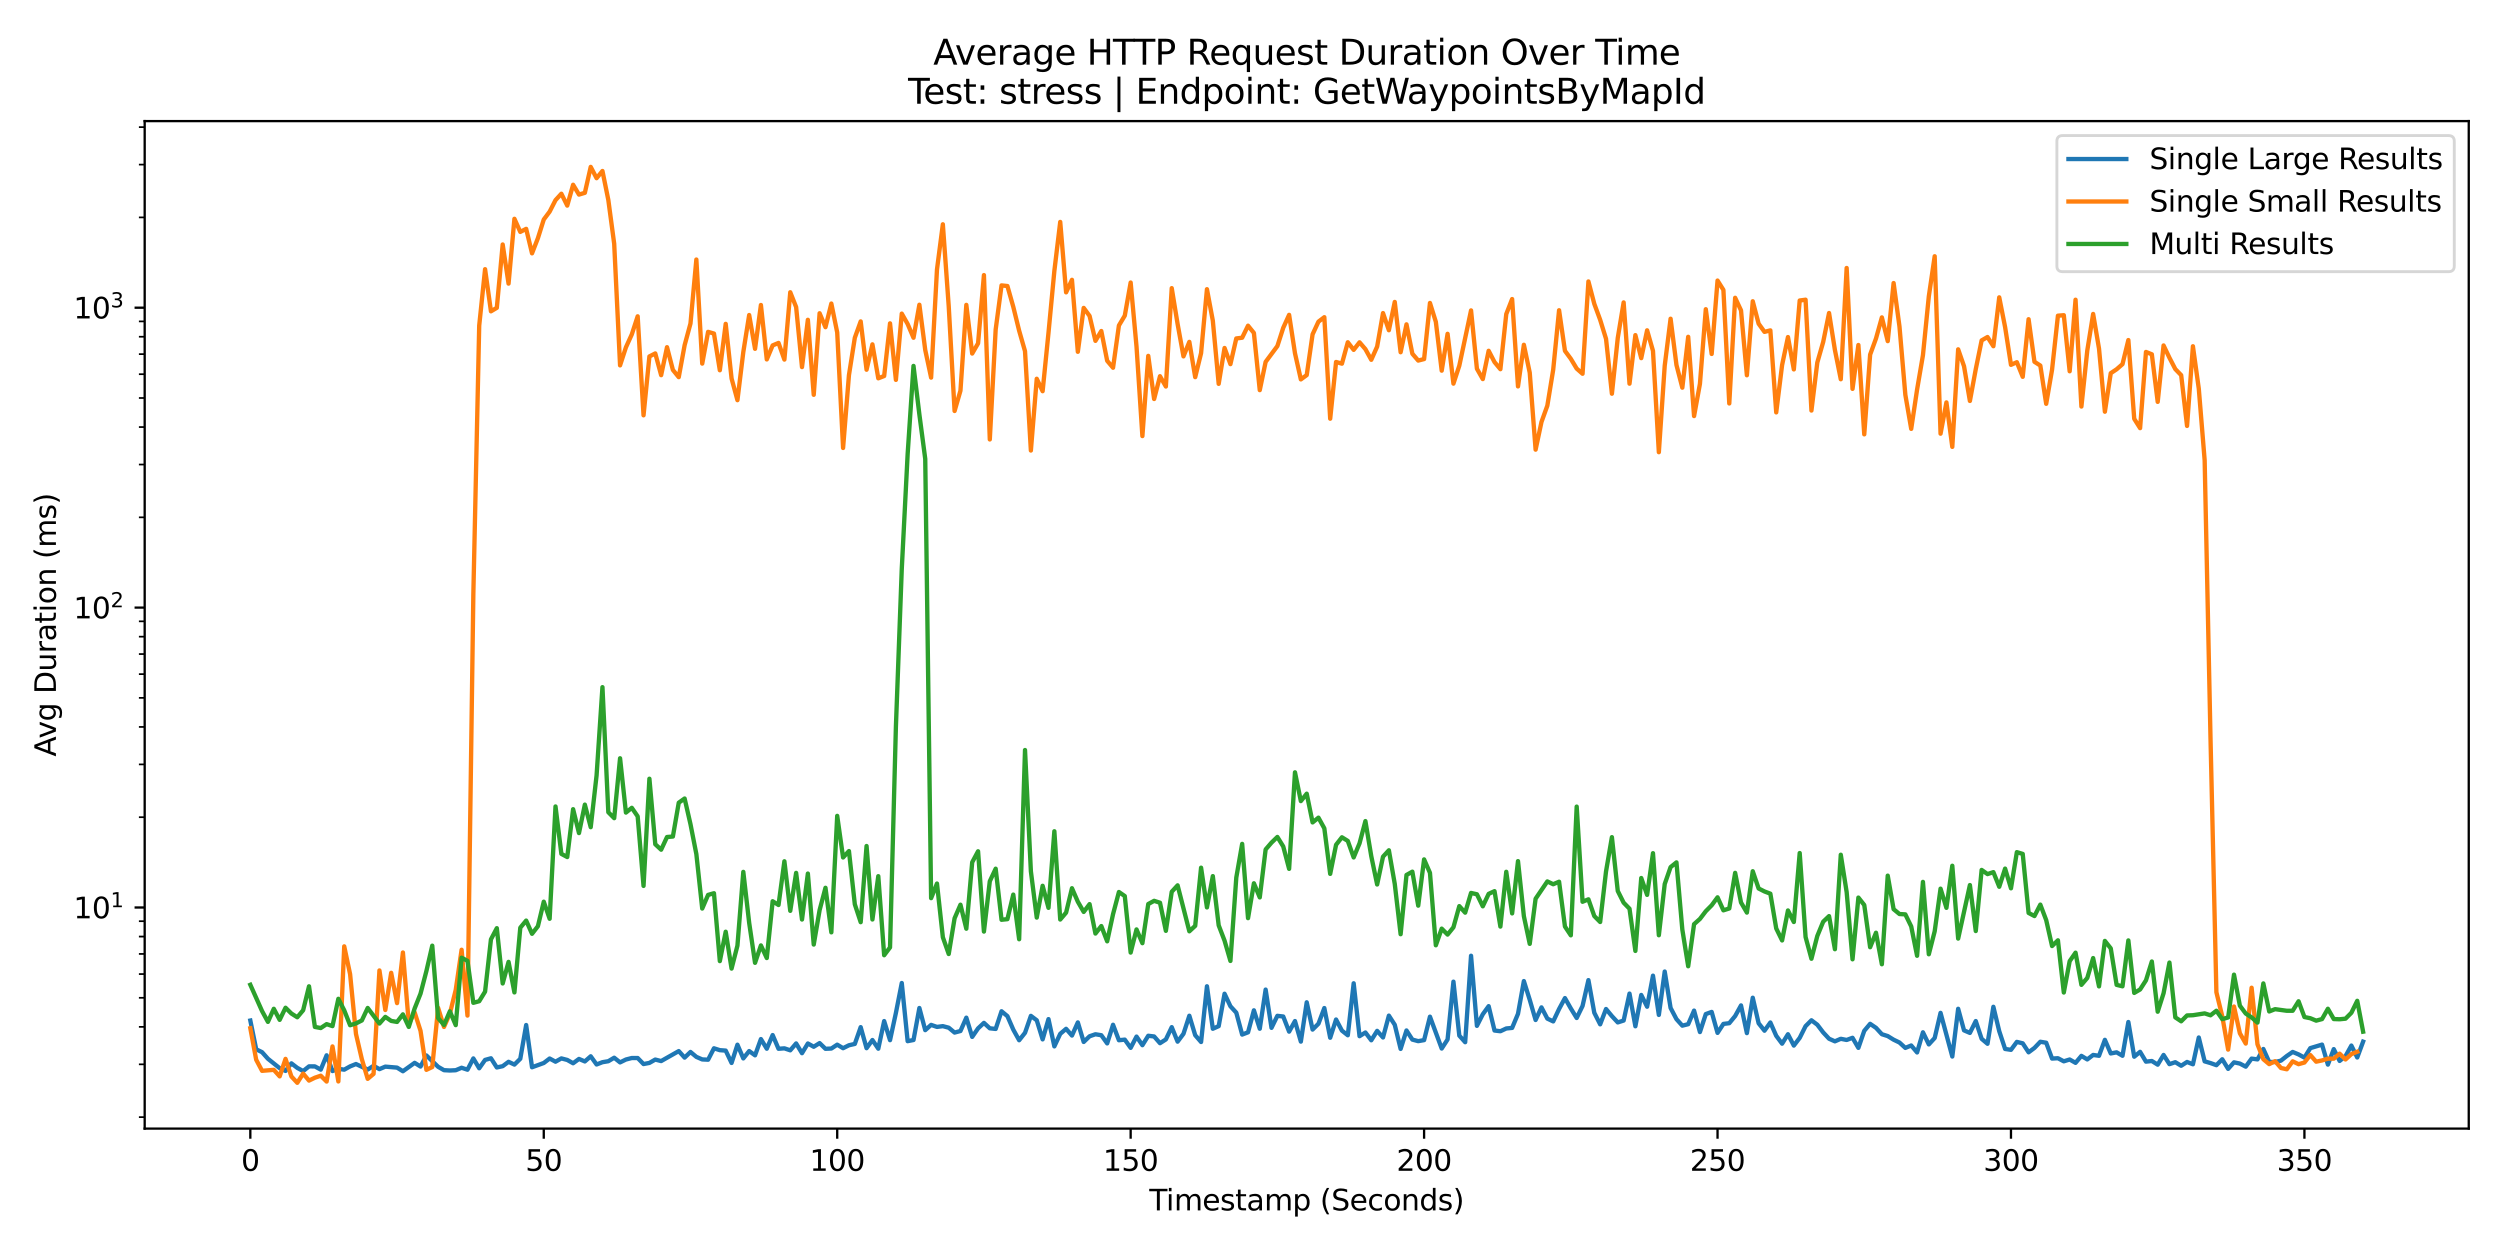 <?xml version="1.0" encoding="utf-8" standalone="no"?>
<!DOCTYPE svg PUBLIC "-//W3C//DTD SVG 1.1//EN"
  "http://www.w3.org/Graphics/SVG/1.1/DTD/svg11.dtd">
<svg xmlns:xlink="http://www.w3.org/1999/xlink" width="864pt" height="432pt" viewBox="0 0 864 432" xmlns="http://www.w3.org/2000/svg" version="1.1">
 <defs>
  <style type="text/css">*{stroke-linejoin: round; stroke-linecap: butt}</style>
 </defs>
 <g id="figure_1">
  <g id="patch_1">
   <path d="M 0 432 
L 864 432 
L 864 0 
L 0 0 
z
" style="fill: #ffffff"/>
  </g>
  <g id="axes_1">
   <g id="patch_2">
    <path d="M 50.003 390.04 
L 853.2 390.04 
L 853.2 41.856 
L 50.003 41.856 
z
" style="fill: #ffffff"/>
   </g>
   <g id="matplotlib.axis_1">
    <g id="xtick_1">
     <g id="line2d_1">
      <defs>
       <path id="me4b2b07a3d" d="M 0 0 
L 0 3.5 
" style="stroke: #000000; stroke-width: 0.8"/>
      </defs>
      <g>
       <use xlink:href="#me4b2b07a3d" x="86.512" y="390.04" style="stroke: #000000; stroke-width: 0.8"/>
      </g>
     </g>
     <g id="text_1">
      <!-- 0 -->
      <g transform="translate(83.33 404.638) scale(0.1 -0.1)">
       <defs>
        <path id="DejaVuSans-30" d="M 2034 4250 
Q 1547 4250 1301 3770 
Q 1056 3291 1056 2328 
Q 1056 1369 1301 889 
Q 1547 409 2034 409 
Q 2525 409 2770 889 
Q 3016 1369 3016 2328 
Q 3016 3291 2770 3770 
Q 2525 4250 2034 4250 
z
M 2034 4750 
Q 2819 4750 3233 4129 
Q 3647 3509 3647 2328 
Q 3647 1150 3233 529 
Q 2819 -91 2034 -91 
Q 1250 -91 836 529 
Q 422 1150 422 2328 
Q 422 3509 836 4129 
Q 1250 4750 2034 4750 
z
" transform="scale(0.016)"/>
       </defs>
       <use xlink:href="#DejaVuSans-30"/>
      </g>
     </g>
    </g>
    <g id="xtick_2">
     <g id="line2d_2">
      <g>
       <use xlink:href="#me4b2b07a3d" x="187.925" y="390.04" style="stroke: #000000; stroke-width: 0.8"/>
      </g>
     </g>
     <g id="text_2">
      <!-- 50 -->
      <g transform="translate(181.563 404.638) scale(0.1 -0.1)">
       <defs>
        <path id="DejaVuSans-35" d="M 691 4666 
L 3169 4666 
L 3169 4134 
L 1269 4134 
L 1269 2991 
Q 1406 3038 1543 3061 
Q 1681 3084 1819 3084 
Q 2600 3084 3056 2656 
Q 3513 2228 3513 1497 
Q 3513 744 3044 326 
Q 2575 -91 1722 -91 
Q 1428 -91 1123 -41 
Q 819 9 494 109 
L 494 744 
Q 775 591 1075 516 
Q 1375 441 1709 441 
Q 2250 441 2565 725 
Q 2881 1009 2881 1497 
Q 2881 1984 2565 2268 
Q 2250 2553 1709 2553 
Q 1456 2553 1204 2497 
Q 953 2441 691 2322 
L 691 4666 
z
" transform="scale(0.016)"/>
       </defs>
       <use xlink:href="#DejaVuSans-35"/>
       <use xlink:href="#DejaVuSans-30" transform="translate(63.623 0)"/>
      </g>
     </g>
    </g>
    <g id="xtick_3">
     <g id="line2d_3">
      <g>
       <use xlink:href="#me4b2b07a3d" x="289.339" y="390.04" style="stroke: #000000; stroke-width: 0.8"/>
      </g>
     </g>
     <g id="text_3">
      <!-- 100 -->
      <g transform="translate(279.796 404.638) scale(0.1 -0.1)">
       <defs>
        <path id="DejaVuSans-31" d="M 794 531 
L 1825 531 
L 1825 4091 
L 703 3866 
L 703 4441 
L 1819 4666 
L 2450 4666 
L 2450 531 
L 3481 531 
L 3481 0 
L 794 0 
L 794 531 
z
" transform="scale(0.016)"/>
       </defs>
       <use xlink:href="#DejaVuSans-31"/>
       <use xlink:href="#DejaVuSans-30" transform="translate(63.623 0)"/>
       <use xlink:href="#DejaVuSans-30" transform="translate(127.246 0)"/>
      </g>
     </g>
    </g>
    <g id="xtick_4">
     <g id="line2d_4">
      <g>
       <use xlink:href="#me4b2b07a3d" x="390.753" y="390.04" style="stroke: #000000; stroke-width: 0.8"/>
      </g>
     </g>
     <g id="text_4">
      <!-- 150 -->
      <g transform="translate(381.209 404.638) scale(0.1 -0.1)">
       <use xlink:href="#DejaVuSans-31"/>
       <use xlink:href="#DejaVuSans-35" transform="translate(63.623 0)"/>
       <use xlink:href="#DejaVuSans-30" transform="translate(127.246 0)"/>
      </g>
     </g>
    </g>
    <g id="xtick_5">
     <g id="line2d_5">
      <g>
       <use xlink:href="#me4b2b07a3d" x="492.167" y="390.04" style="stroke: #000000; stroke-width: 0.8"/>
      </g>
     </g>
     <g id="text_5">
      <!-- 200 -->
      <g transform="translate(482.623 404.638) scale(0.1 -0.1)">
       <defs>
        <path id="DejaVuSans-32" d="M 1228 531 
L 3431 531 
L 3431 0 
L 469 0 
L 469 531 
Q 828 903 1448 1529 
Q 2069 2156 2228 2338 
Q 2531 2678 2651 2914 
Q 2772 3150 2772 3378 
Q 2772 3750 2511 3984 
Q 2250 4219 1831 4219 
Q 1534 4219 1204 4116 
Q 875 4013 500 3803 
L 500 4441 
Q 881 4594 1212 4672 
Q 1544 4750 1819 4750 
Q 2544 4750 2975 4387 
Q 3406 4025 3406 3419 
Q 3406 3131 3298 2873 
Q 3191 2616 2906 2266 
Q 2828 2175 2409 1742 
Q 1991 1309 1228 531 
z
" transform="scale(0.016)"/>
       </defs>
       <use xlink:href="#DejaVuSans-32"/>
       <use xlink:href="#DejaVuSans-30" transform="translate(63.623 0)"/>
       <use xlink:href="#DejaVuSans-30" transform="translate(127.246 0)"/>
      </g>
     </g>
    </g>
    <g id="xtick_6">
     <g id="line2d_6">
      <g>
       <use xlink:href="#me4b2b07a3d" x="593.581" y="390.04" style="stroke: #000000; stroke-width: 0.8"/>
      </g>
     </g>
     <g id="text_6">
      <!-- 250 -->
      <g transform="translate(584.037 404.638) scale(0.1 -0.1)">
       <use xlink:href="#DejaVuSans-32"/>
       <use xlink:href="#DejaVuSans-35" transform="translate(63.623 0)"/>
       <use xlink:href="#DejaVuSans-30" transform="translate(127.246 0)"/>
      </g>
     </g>
    </g>
    <g id="xtick_7">
     <g id="line2d_7">
      <g>
       <use xlink:href="#me4b2b07a3d" x="694.994" y="390.04" style="stroke: #000000; stroke-width: 0.8"/>
      </g>
     </g>
     <g id="text_7">
      <!-- 300 -->
      <g transform="translate(685.451 404.638) scale(0.1 -0.1)">
       <defs>
        <path id="DejaVuSans-33" d="M 2597 2516 
Q 3050 2419 3304 2112 
Q 3559 1806 3559 1356 
Q 3559 666 3084 287 
Q 2609 -91 1734 -91 
Q 1441 -91 1130 -33 
Q 819 25 488 141 
L 488 750 
Q 750 597 1062 519 
Q 1375 441 1716 441 
Q 2309 441 2620 675 
Q 2931 909 2931 1356 
Q 2931 1769 2642 2001 
Q 2353 2234 1838 2234 
L 1294 2234 
L 1294 2753 
L 1863 2753 
Q 2328 2753 2575 2939 
Q 2822 3125 2822 3475 
Q 2822 3834 2567 4026 
Q 2313 4219 1838 4219 
Q 1578 4219 1281 4162 
Q 984 4106 628 3988 
L 628 4550 
Q 988 4650 1302 4700 
Q 1616 4750 1894 4750 
Q 2613 4750 3031 4423 
Q 3450 4097 3450 3541 
Q 3450 3153 3228 2886 
Q 3006 2619 2597 2516 
z
" transform="scale(0.016)"/>
       </defs>
       <use xlink:href="#DejaVuSans-33"/>
       <use xlink:href="#DejaVuSans-30" transform="translate(63.623 0)"/>
       <use xlink:href="#DejaVuSans-30" transform="translate(127.246 0)"/>
      </g>
     </g>
    </g>
    <g id="xtick_8">
     <g id="line2d_8">
      <g>
       <use xlink:href="#me4b2b07a3d" x="796.408" y="390.04" style="stroke: #000000; stroke-width: 0.8"/>
      </g>
     </g>
     <g id="text_8">
      <!-- 350 -->
      <g transform="translate(786.865 404.638) scale(0.1 -0.1)">
       <use xlink:href="#DejaVuSans-33"/>
       <use xlink:href="#DejaVuSans-35" transform="translate(63.623 0)"/>
       <use xlink:href="#DejaVuSans-30" transform="translate(127.246 0)"/>
      </g>
     </g>
    </g>
    <g id="text_9">
     <!-- Timestamp (Seconds) -->
     <g transform="translate(397.197 418.317) scale(0.1 -0.1)">
      <defs>
       <path id="DejaVuSans-54" d="M -19 4666 
L 3928 4666 
L 3928 4134 
L 2272 4134 
L 2272 0 
L 1638 0 
L 1638 4134 
L -19 4134 
L -19 4666 
z
" transform="scale(0.016)"/>
       <path id="DejaVuSans-69" d="M 603 3500 
L 1178 3500 
L 1178 0 
L 603 0 
L 603 3500 
z
M 603 4863 
L 1178 4863 
L 1178 4134 
L 603 4134 
L 603 4863 
z
" transform="scale(0.016)"/>
       <path id="DejaVuSans-6d" d="M 3328 2828 
Q 3544 3216 3844 3400 
Q 4144 3584 4550 3584 
Q 5097 3584 5394 3201 
Q 5691 2819 5691 2113 
L 5691 0 
L 5113 0 
L 5113 2094 
Q 5113 2597 4934 2840 
Q 4756 3084 4391 3084 
Q 3944 3084 3684 2787 
Q 3425 2491 3425 1978 
L 3425 0 
L 2847 0 
L 2847 2094 
Q 2847 2600 2669 2842 
Q 2491 3084 2119 3084 
Q 1678 3084 1418 2786 
Q 1159 2488 1159 1978 
L 1159 0 
L 581 0 
L 581 3500 
L 1159 3500 
L 1159 2956 
Q 1356 3278 1631 3431 
Q 1906 3584 2284 3584 
Q 2666 3584 2933 3390 
Q 3200 3197 3328 2828 
z
" transform="scale(0.016)"/>
       <path id="DejaVuSans-65" d="M 3597 1894 
L 3597 1613 
L 953 1613 
Q 991 1019 1311 708 
Q 1631 397 2203 397 
Q 2534 397 2845 478 
Q 3156 559 3463 722 
L 3463 178 
Q 3153 47 2828 -22 
Q 2503 -91 2169 -91 
Q 1331 -91 842 396 
Q 353 884 353 1716 
Q 353 2575 817 3079 
Q 1281 3584 2069 3584 
Q 2775 3584 3186 3129 
Q 3597 2675 3597 1894 
z
M 3022 2063 
Q 3016 2534 2758 2815 
Q 2500 3097 2075 3097 
Q 1594 3097 1305 2825 
Q 1016 2553 972 2059 
L 3022 2063 
z
" transform="scale(0.016)"/>
       <path id="DejaVuSans-73" d="M 2834 3397 
L 2834 2853 
Q 2591 2978 2328 3040 
Q 2066 3103 1784 3103 
Q 1356 3103 1142 2972 
Q 928 2841 928 2578 
Q 928 2378 1081 2264 
Q 1234 2150 1697 2047 
L 1894 2003 
Q 2506 1872 2764 1633 
Q 3022 1394 3022 966 
Q 3022 478 2636 193 
Q 2250 -91 1575 -91 
Q 1294 -91 989 -36 
Q 684 19 347 128 
L 347 722 
Q 666 556 975 473 
Q 1284 391 1588 391 
Q 1994 391 2212 530 
Q 2431 669 2431 922 
Q 2431 1156 2273 1281 
Q 2116 1406 1581 1522 
L 1381 1569 
Q 847 1681 609 1914 
Q 372 2147 372 2553 
Q 372 3047 722 3315 
Q 1072 3584 1716 3584 
Q 2034 3584 2315 3537 
Q 2597 3491 2834 3397 
z
" transform="scale(0.016)"/>
       <path id="DejaVuSans-74" d="M 1172 4494 
L 1172 3500 
L 2356 3500 
L 2356 3053 
L 1172 3053 
L 1172 1153 
Q 1172 725 1289 603 
Q 1406 481 1766 481 
L 2356 481 
L 2356 0 
L 1766 0 
Q 1100 0 847 248 
Q 594 497 594 1153 
L 594 3053 
L 172 3053 
L 172 3500 
L 594 3500 
L 594 4494 
L 1172 4494 
z
" transform="scale(0.016)"/>
       <path id="DejaVuSans-61" d="M 2194 1759 
Q 1497 1759 1228 1600 
Q 959 1441 959 1056 
Q 959 750 1161 570 
Q 1363 391 1709 391 
Q 2188 391 2477 730 
Q 2766 1069 2766 1631 
L 2766 1759 
L 2194 1759 
z
M 3341 1997 
L 3341 0 
L 2766 0 
L 2766 531 
Q 2569 213 2275 61 
Q 1981 -91 1556 -91 
Q 1019 -91 701 211 
Q 384 513 384 1019 
Q 384 1609 779 1909 
Q 1175 2209 1959 2209 
L 2766 2209 
L 2766 2266 
Q 2766 2663 2505 2880 
Q 2244 3097 1772 3097 
Q 1472 3097 1187 3025 
Q 903 2953 641 2809 
L 641 3341 
Q 956 3463 1253 3523 
Q 1550 3584 1831 3584 
Q 2591 3584 2966 3190 
Q 3341 2797 3341 1997 
z
" transform="scale(0.016)"/>
       <path id="DejaVuSans-70" d="M 1159 525 
L 1159 -1331 
L 581 -1331 
L 581 3500 
L 1159 3500 
L 1159 2969 
Q 1341 3281 1617 3432 
Q 1894 3584 2278 3584 
Q 2916 3584 3314 3078 
Q 3713 2572 3713 1747 
Q 3713 922 3314 415 
Q 2916 -91 2278 -91 
Q 1894 -91 1617 61 
Q 1341 213 1159 525 
z
M 3116 1747 
Q 3116 2381 2855 2742 
Q 2594 3103 2138 3103 
Q 1681 3103 1420 2742 
Q 1159 2381 1159 1747 
Q 1159 1113 1420 752 
Q 1681 391 2138 391 
Q 2594 391 2855 752 
Q 3116 1113 3116 1747 
z
" transform="scale(0.016)"/>
       <path id="DejaVuSans-20" transform="scale(0.016)"/>
       <path id="DejaVuSans-28" d="M 1984 4856 
Q 1566 4138 1362 3434 
Q 1159 2731 1159 2009 
Q 1159 1288 1364 580 
Q 1569 -128 1984 -844 
L 1484 -844 
Q 1016 -109 783 600 
Q 550 1309 550 2009 
Q 550 2706 781 3412 
Q 1013 4119 1484 4856 
L 1984 4856 
z
" transform="scale(0.016)"/>
       <path id="DejaVuSans-53" d="M 3425 4513 
L 3425 3897 
Q 3066 4069 2747 4153 
Q 2428 4238 2131 4238 
Q 1616 4238 1336 4038 
Q 1056 3838 1056 3469 
Q 1056 3159 1242 3001 
Q 1428 2844 1947 2747 
L 2328 2669 
Q 3034 2534 3370 2195 
Q 3706 1856 3706 1288 
Q 3706 609 3251 259 
Q 2797 -91 1919 -91 
Q 1588 -91 1214 -16 
Q 841 59 441 206 
L 441 856 
Q 825 641 1194 531 
Q 1563 422 1919 422 
Q 2459 422 2753 634 
Q 3047 847 3047 1241 
Q 3047 1584 2836 1778 
Q 2625 1972 2144 2069 
L 1759 2144 
Q 1053 2284 737 2584 
Q 422 2884 422 3419 
Q 422 4038 858 4394 
Q 1294 4750 2059 4750 
Q 2388 4750 2728 4690 
Q 3069 4631 3425 4513 
z
" transform="scale(0.016)"/>
       <path id="DejaVuSans-63" d="M 3122 3366 
L 3122 2828 
Q 2878 2963 2633 3030 
Q 2388 3097 2138 3097 
Q 1578 3097 1268 2742 
Q 959 2388 959 1747 
Q 959 1106 1268 751 
Q 1578 397 2138 397 
Q 2388 397 2633 464 
Q 2878 531 3122 666 
L 3122 134 
Q 2881 22 2623 -34 
Q 2366 -91 2075 -91 
Q 1284 -91 818 406 
Q 353 903 353 1747 
Q 353 2603 823 3093 
Q 1294 3584 2113 3584 
Q 2378 3584 2631 3529 
Q 2884 3475 3122 3366 
z
" transform="scale(0.016)"/>
       <path id="DejaVuSans-6f" d="M 1959 3097 
Q 1497 3097 1228 2736 
Q 959 2375 959 1747 
Q 959 1119 1226 758 
Q 1494 397 1959 397 
Q 2419 397 2687 759 
Q 2956 1122 2956 1747 
Q 2956 2369 2687 2733 
Q 2419 3097 1959 3097 
z
M 1959 3584 
Q 2709 3584 3137 3096 
Q 3566 2609 3566 1747 
Q 3566 888 3137 398 
Q 2709 -91 1959 -91 
Q 1206 -91 779 398 
Q 353 888 353 1747 
Q 353 2609 779 3096 
Q 1206 3584 1959 3584 
z
" transform="scale(0.016)"/>
       <path id="DejaVuSans-6e" d="M 3513 2113 
L 3513 0 
L 2938 0 
L 2938 2094 
Q 2938 2591 2744 2837 
Q 2550 3084 2163 3084 
Q 1697 3084 1428 2787 
Q 1159 2491 1159 1978 
L 1159 0 
L 581 0 
L 581 3500 
L 1159 3500 
L 1159 2956 
Q 1366 3272 1645 3428 
Q 1925 3584 2291 3584 
Q 2894 3584 3203 3211 
Q 3513 2838 3513 2113 
z
" transform="scale(0.016)"/>
       <path id="DejaVuSans-64" d="M 2906 2969 
L 2906 4863 
L 3481 4863 
L 3481 0 
L 2906 0 
L 2906 525 
Q 2725 213 2448 61 
Q 2172 -91 1784 -91 
Q 1150 -91 751 415 
Q 353 922 353 1747 
Q 353 2572 751 3078 
Q 1150 3584 1784 3584 
Q 2172 3584 2448 3432 
Q 2725 3281 2906 2969 
z
M 947 1747 
Q 947 1113 1208 752 
Q 1469 391 1925 391 
Q 2381 391 2643 752 
Q 2906 1113 2906 1747 
Q 2906 2381 2643 2742 
Q 2381 3103 1925 3103 
Q 1469 3103 1208 2742 
Q 947 2381 947 1747 
z
" transform="scale(0.016)"/>
       <path id="DejaVuSans-29" d="M 513 4856 
L 1013 4856 
Q 1481 4119 1714 3412 
Q 1947 2706 1947 2009 
Q 1947 1309 1714 600 
Q 1481 -109 1013 -844 
L 513 -844 
Q 928 -128 1133 580 
Q 1338 1288 1338 2009 
Q 1338 2731 1133 3434 
Q 928 4138 513 4856 
z
" transform="scale(0.016)"/>
      </defs>
      <use xlink:href="#DejaVuSans-54"/>
      <use xlink:href="#DejaVuSans-69" transform="translate(57.959 0)"/>
      <use xlink:href="#DejaVuSans-6d" transform="translate(85.742 0)"/>
      <use xlink:href="#DejaVuSans-65" transform="translate(183.154 0)"/>
      <use xlink:href="#DejaVuSans-73" transform="translate(244.678 0)"/>
      <use xlink:href="#DejaVuSans-74" transform="translate(296.777 0)"/>
      <use xlink:href="#DejaVuSans-61" transform="translate(335.986 0)"/>
      <use xlink:href="#DejaVuSans-6d" transform="translate(397.266 0)"/>
      <use xlink:href="#DejaVuSans-70" transform="translate(494.678 0)"/>
      <use xlink:href="#DejaVuSans-20" transform="translate(558.154 0)"/>
      <use xlink:href="#DejaVuSans-28" transform="translate(589.941 0)"/>
      <use xlink:href="#DejaVuSans-53" transform="translate(628.955 0)"/>
      <use xlink:href="#DejaVuSans-65" transform="translate(692.432 0)"/>
      <use xlink:href="#DejaVuSans-63" transform="translate(753.955 0)"/>
      <use xlink:href="#DejaVuSans-6f" transform="translate(808.936 0)"/>
      <use xlink:href="#DejaVuSans-6e" transform="translate(870.117 0)"/>
      <use xlink:href="#DejaVuSans-64" transform="translate(933.496 0)"/>
      <use xlink:href="#DejaVuSans-73" transform="translate(996.973 0)"/>
      <use xlink:href="#DejaVuSans-29" transform="translate(1049.072 0)"/>
     </g>
    </g>
   </g>
   <g id="matplotlib.axis_2">
    <g id="ytick_1">
     <g id="line2d_9">
      <defs>
       <path id="mef6d0f8746" d="M 0 0 
L -3.5 0 
" style="stroke: #000000; stroke-width: 0.8"/>
      </defs>
      <g>
       <use xlink:href="#mef6d0f8746" x="50.003" y="313.634" style="stroke: #000000; stroke-width: 0.8"/>
      </g>
     </g>
     <g id="text_10">
      <!-- $\mathdefault{10^{1}}$ -->
      <g transform="translate(25.403 317.433) scale(0.1 -0.1)">
       <use xlink:href="#DejaVuSans-31" transform="translate(0 0.684)"/>
       <use xlink:href="#DejaVuSans-30" transform="translate(63.623 0.684)"/>
       <use xlink:href="#DejaVuSans-31" transform="translate(128.203 38.966) scale(0.7)"/>
      </g>
     </g>
    </g>
    <g id="ytick_2">
     <g id="line2d_10">
      <g>
       <use xlink:href="#mef6d0f8746" x="50.003" y="209.986" style="stroke: #000000; stroke-width: 0.8"/>
      </g>
     </g>
     <g id="text_11">
      <!-- $\mathdefault{10^{2}}$ -->
      <g transform="translate(25.403 213.786) scale(0.1 -0.1)">
       <use xlink:href="#DejaVuSans-31" transform="translate(0 0.766)"/>
       <use xlink:href="#DejaVuSans-30" transform="translate(63.623 0.766)"/>
       <use xlink:href="#DejaVuSans-32" transform="translate(128.203 39.047) scale(0.7)"/>
      </g>
     </g>
    </g>
    <g id="ytick_3">
     <g id="line2d_11">
      <g>
       <use xlink:href="#mef6d0f8746" x="50.003" y="106.339" style="stroke: #000000; stroke-width: 0.8"/>
      </g>
     </g>
     <g id="text_12">
      <!-- $\mathdefault{10^{3}}$ -->
      <g transform="translate(25.403 110.138) scale(0.1 -0.1)">
       <use xlink:href="#DejaVuSans-31" transform="translate(0 0.766)"/>
       <use xlink:href="#DejaVuSans-30" transform="translate(63.623 0.766)"/>
       <use xlink:href="#DejaVuSans-33" transform="translate(128.203 39.047) scale(0.7)"/>
      </g>
     </g>
    </g>
    <g id="ytick_4">
     <g id="line2d_12">
      <defs>
       <path id="m605737ea55" d="M 0 0 
L -2 0 
" style="stroke: #000000; stroke-width: 0.6"/>
      </defs>
      <g>
       <use xlink:href="#m605737ea55" x="50.003" y="386.081" style="stroke: #000000; stroke-width: 0.6"/>
      </g>
     </g>
    </g>
    <g id="ytick_5">
     <g id="line2d_13">
      <g>
       <use xlink:href="#m605737ea55" x="50.003" y="367.829" style="stroke: #000000; stroke-width: 0.6"/>
      </g>
     </g>
    </g>
    <g id="ytick_6">
     <g id="line2d_14">
      <g>
       <use xlink:href="#m605737ea55" x="50.003" y="354.88" style="stroke: #000000; stroke-width: 0.6"/>
      </g>
     </g>
    </g>
    <g id="ytick_7">
     <g id="line2d_15">
      <g>
       <use xlink:href="#m605737ea55" x="50.003" y="344.835" style="stroke: #000000; stroke-width: 0.6"/>
      </g>
     </g>
    </g>
    <g id="ytick_8">
     <g id="line2d_16">
      <g>
       <use xlink:href="#m605737ea55" x="50.003" y="336.628" style="stroke: #000000; stroke-width: 0.6"/>
      </g>
     </g>
    </g>
    <g id="ytick_9">
     <g id="line2d_17">
      <g>
       <use xlink:href="#m605737ea55" x="50.003" y="329.689" style="stroke: #000000; stroke-width: 0.6"/>
      </g>
     </g>
    </g>
    <g id="ytick_10">
     <g id="line2d_18">
      <g>
       <use xlink:href="#m605737ea55" x="50.003" y="323.678" style="stroke: #000000; stroke-width: 0.6"/>
      </g>
     </g>
    </g>
    <g id="ytick_11">
     <g id="line2d_19">
      <g>
       <use xlink:href="#m605737ea55" x="50.003" y="318.377" style="stroke: #000000; stroke-width: 0.6"/>
      </g>
     </g>
    </g>
    <g id="ytick_12">
     <g id="line2d_20">
      <g>
       <use xlink:href="#m605737ea55" x="50.003" y="282.433" style="stroke: #000000; stroke-width: 0.6"/>
      </g>
     </g>
    </g>
    <g id="ytick_13">
     <g id="line2d_21">
      <g>
       <use xlink:href="#m605737ea55" x="50.003" y="264.181" style="stroke: #000000; stroke-width: 0.6"/>
      </g>
     </g>
    </g>
    <g id="ytick_14">
     <g id="line2d_22">
      <g>
       <use xlink:href="#m605737ea55" x="50.003" y="251.232" style="stroke: #000000; stroke-width: 0.6"/>
      </g>
     </g>
    </g>
    <g id="ytick_15">
     <g id="line2d_23">
      <g>
       <use xlink:href="#m605737ea55" x="50.003" y="241.187" style="stroke: #000000; stroke-width: 0.6"/>
      </g>
     </g>
    </g>
    <g id="ytick_16">
     <g id="line2d_24">
      <g>
       <use xlink:href="#m605737ea55" x="50.003" y="232.98" style="stroke: #000000; stroke-width: 0.6"/>
      </g>
     </g>
    </g>
    <g id="ytick_17">
     <g id="line2d_25">
      <g>
       <use xlink:href="#m605737ea55" x="50.003" y="226.042" style="stroke: #000000; stroke-width: 0.6"/>
      </g>
     </g>
    </g>
    <g id="ytick_18">
     <g id="line2d_26">
      <g>
       <use xlink:href="#m605737ea55" x="50.003" y="220.031" style="stroke: #000000; stroke-width: 0.6"/>
      </g>
     </g>
    </g>
    <g id="ytick_19">
     <g id="line2d_27">
      <g>
       <use xlink:href="#m605737ea55" x="50.003" y="214.729" style="stroke: #000000; stroke-width: 0.6"/>
      </g>
     </g>
    </g>
    <g id="ytick_20">
     <g id="line2d_28">
      <g>
       <use xlink:href="#m605737ea55" x="50.003" y="178.785" style="stroke: #000000; stroke-width: 0.6"/>
      </g>
     </g>
    </g>
    <g id="ytick_21">
     <g id="line2d_29">
      <g>
       <use xlink:href="#m605737ea55" x="50.003" y="160.534" style="stroke: #000000; stroke-width: 0.6"/>
      </g>
     </g>
    </g>
    <g id="ytick_22">
     <g id="line2d_30">
      <g>
       <use xlink:href="#m605737ea55" x="50.003" y="147.584" style="stroke: #000000; stroke-width: 0.6"/>
      </g>
     </g>
    </g>
    <g id="ytick_23">
     <g id="line2d_31">
      <g>
       <use xlink:href="#m605737ea55" x="50.003" y="137.54" style="stroke: #000000; stroke-width: 0.6"/>
      </g>
     </g>
    </g>
    <g id="ytick_24">
     <g id="line2d_32">
      <g>
       <use xlink:href="#m605737ea55" x="50.003" y="129.333" style="stroke: #000000; stroke-width: 0.6"/>
      </g>
     </g>
    </g>
    <g id="ytick_25">
     <g id="line2d_33">
      <g>
       <use xlink:href="#m605737ea55" x="50.003" y="122.394" style="stroke: #000000; stroke-width: 0.6"/>
      </g>
     </g>
    </g>
    <g id="ytick_26">
     <g id="line2d_34">
      <g>
       <use xlink:href="#m605737ea55" x="50.003" y="116.383" style="stroke: #000000; stroke-width: 0.6"/>
      </g>
     </g>
    </g>
    <g id="ytick_27">
     <g id="line2d_35">
      <g>
       <use xlink:href="#m605737ea55" x="50.003" y="111.081" style="stroke: #000000; stroke-width: 0.6"/>
      </g>
     </g>
    </g>
    <g id="ytick_28">
     <g id="line2d_36">
      <g>
       <use xlink:href="#m605737ea55" x="50.003" y="75.138" style="stroke: #000000; stroke-width: 0.6"/>
      </g>
     </g>
    </g>
    <g id="ytick_29">
     <g id="line2d_37">
      <g>
       <use xlink:href="#m605737ea55" x="50.003" y="56.886" style="stroke: #000000; stroke-width: 0.6"/>
      </g>
     </g>
    </g>
    <g id="ytick_30">
     <g id="line2d_38">
      <g>
       <use xlink:href="#m605737ea55" x="50.003" y="43.936" style="stroke: #000000; stroke-width: 0.6"/>
      </g>
     </g>
    </g>
    <g id="text_13">
     <!-- Avg Duration (ms) -->
     <g transform="translate(19.323 261.478) rotate(-90) scale(0.1 -0.1)">
      <defs>
       <path id="DejaVuSans-41" d="M 2188 4044 
L 1331 1722 
L 3047 1722 
L 2188 4044 
z
M 1831 4666 
L 2547 4666 
L 4325 0 
L 3669 0 
L 3244 1197 
L 1141 1197 
L 716 0 
L 50 0 
L 1831 4666 
z
" transform="scale(0.016)"/>
       <path id="DejaVuSans-76" d="M 191 3500 
L 800 3500 
L 1894 563 
L 2988 3500 
L 3597 3500 
L 2284 0 
L 1503 0 
L 191 3500 
z
" transform="scale(0.016)"/>
       <path id="DejaVuSans-67" d="M 2906 1791 
Q 2906 2416 2648 2759 
Q 2391 3103 1925 3103 
Q 1463 3103 1205 2759 
Q 947 2416 947 1791 
Q 947 1169 1205 825 
Q 1463 481 1925 481 
Q 2391 481 2648 825 
Q 2906 1169 2906 1791 
z
M 3481 434 
Q 3481 -459 3084 -895 
Q 2688 -1331 1869 -1331 
Q 1566 -1331 1297 -1286 
Q 1028 -1241 775 -1147 
L 775 -588 
Q 1028 -725 1275 -790 
Q 1522 -856 1778 -856 
Q 2344 -856 2625 -561 
Q 2906 -266 2906 331 
L 2906 616 
Q 2728 306 2450 153 
Q 2172 0 1784 0 
Q 1141 0 747 490 
Q 353 981 353 1791 
Q 353 2603 747 3093 
Q 1141 3584 1784 3584 
Q 2172 3584 2450 3431 
Q 2728 3278 2906 2969 
L 2906 3500 
L 3481 3500 
L 3481 434 
z
" transform="scale(0.016)"/>
       <path id="DejaVuSans-44" d="M 1259 4147 
L 1259 519 
L 2022 519 
Q 2988 519 3436 956 
Q 3884 1394 3884 2338 
Q 3884 3275 3436 3711 
Q 2988 4147 2022 4147 
L 1259 4147 
z
M 628 4666 
L 1925 4666 
Q 3281 4666 3915 4102 
Q 4550 3538 4550 2338 
Q 4550 1131 3912 565 
Q 3275 0 1925 0 
L 628 0 
L 628 4666 
z
" transform="scale(0.016)"/>
       <path id="DejaVuSans-75" d="M 544 1381 
L 544 3500 
L 1119 3500 
L 1119 1403 
Q 1119 906 1312 657 
Q 1506 409 1894 409 
Q 2359 409 2629 706 
Q 2900 1003 2900 1516 
L 2900 3500 
L 3475 3500 
L 3475 0 
L 2900 0 
L 2900 538 
Q 2691 219 2414 64 
Q 2138 -91 1772 -91 
Q 1169 -91 856 284 
Q 544 659 544 1381 
z
M 1991 3584 
L 1991 3584 
z
" transform="scale(0.016)"/>
       <path id="DejaVuSans-72" d="M 2631 2963 
Q 2534 3019 2420 3045 
Q 2306 3072 2169 3072 
Q 1681 3072 1420 2755 
Q 1159 2438 1159 1844 
L 1159 0 
L 581 0 
L 581 3500 
L 1159 3500 
L 1159 2956 
Q 1341 3275 1631 3429 
Q 1922 3584 2338 3584 
Q 2397 3584 2469 3576 
Q 2541 3569 2628 3553 
L 2631 2963 
z
" transform="scale(0.016)"/>
      </defs>
      <use xlink:href="#DejaVuSans-41"/>
      <use xlink:href="#DejaVuSans-76" transform="translate(62.533 0)"/>
      <use xlink:href="#DejaVuSans-67" transform="translate(121.713 0)"/>
      <use xlink:href="#DejaVuSans-20" transform="translate(185.189 0)"/>
      <use xlink:href="#DejaVuSans-44" transform="translate(216.977 0)"/>
      <use xlink:href="#DejaVuSans-75" transform="translate(293.979 0)"/>
      <use xlink:href="#DejaVuSans-72" transform="translate(357.357 0)"/>
      <use xlink:href="#DejaVuSans-61" transform="translate(398.471 0)"/>
      <use xlink:href="#DejaVuSans-74" transform="translate(459.75 0)"/>
      <use xlink:href="#DejaVuSans-69" transform="translate(498.959 0)"/>
      <use xlink:href="#DejaVuSans-6f" transform="translate(526.742 0)"/>
      <use xlink:href="#DejaVuSans-6e" transform="translate(587.924 0)"/>
      <use xlink:href="#DejaVuSans-20" transform="translate(651.303 0)"/>
      <use xlink:href="#DejaVuSans-28" transform="translate(683.09 0)"/>
      <use xlink:href="#DejaVuSans-6d" transform="translate(722.104 0)"/>
      <use xlink:href="#DejaVuSans-73" transform="translate(819.516 0)"/>
      <use xlink:href="#DejaVuSans-29" transform="translate(871.615 0)"/>
     </g>
    </g>
   </g>
   <g id="line2d_39">
    <path d="M 86.512 352.701 
L 88.54 362.636 
L 90.568 363.631 
L 92.596 365.91 
L 96.653 369.161 
L 98.681 370.107 
L 100.71 367.5 
L 102.738 369.056 
L 104.766 370.163 
L 106.794 368.543 
L 108.823 368.549 
L 110.851 369.663 
L 112.879 364.718 
L 114.908 370.152 
L 116.936 369.385 
L 118.964 369.678 
L 120.992 368.544 
L 123.021 367.731 
L 127.077 369.63 
L 129.105 368.355 
L 131.134 369.493 
L 133.162 368.626 
L 137.219 368.968 
L 139.247 370.22 
L 143.303 367.317 
L 145.332 368.596 
L 147.36 364.769 
L 151.416 368.689 
L 153.445 369.856 
L 155.473 369.962 
L 157.501 369.87 
L 159.53 369.02 
L 161.558 369.689 
L 163.586 365.798 
L 165.614 369.191 
L 167.643 366.307 
L 169.671 365.743 
L 171.699 368.912 
L 173.728 368.473 
L 175.756 366.96 
L 177.784 367.918 
L 179.812 365.915 
L 181.841 354.256 
L 183.869 368.844 
L 187.925 367.37 
L 189.954 365.823 
L 191.982 366.922 
L 194.01 365.785 
L 196.039 366.314 
L 198.067 367.457 
L 200.095 365.969 
L 202.123 366.831 
L 204.152 365.056 
L 206.18 367.88 
L 208.208 367.095 
L 210.236 366.756 
L 212.265 365.549 
L 214.293 367.166 
L 216.321 366.169 
L 218.35 365.653 
L 220.378 365.649 
L 222.406 367.732 
L 224.434 367.342 
L 226.463 366.186 
L 228.491 366.705 
L 234.576 363.258 
L 236.604 365.507 
L 238.632 363.562 
L 240.661 365.257 
L 242.689 366.139 
L 244.717 366.234 
L 246.745 362.294 
L 248.774 362.939 
L 250.802 363.084 
L 252.83 367.354 
L 254.859 361.054 
L 256.887 365.787 
L 258.915 363.248 
L 260.943 364.718 
L 262.972 359.104 
L 265 362.433 
L 267.028 357.723 
L 269.056 362.458 
L 271.085 362.307 
L 273.113 362.99 
L 275.141 360.615 
L 277.17 363.979 
L 279.198 360.629 
L 281.226 361.758 
L 283.254 360.493 
L 285.283 362.467 
L 287.311 362.376 
L 289.339 361.034 
L 291.368 362.256 
L 293.396 361.244 
L 295.424 360.782 
L 297.452 354.986 
L 299.481 362.248 
L 301.509 359.439 
L 303.537 362.428 
L 305.565 352.89 
L 307.594 359.476 
L 309.622 350.068 
L 311.65 339.734 
L 313.679 359.824 
L 315.707 359.425 
L 317.735 348.372 
L 319.763 356.011 
L 321.792 354.204 
L 323.82 354.901 
L 325.848 354.637 
L 327.877 355.174 
L 329.905 356.853 
L 331.933 356.318 
L 333.961 351.711 
L 335.99 358.347 
L 338.018 355.406 
L 340.046 353.509 
L 342.074 355.384 
L 344.103 355.602 
L 346.131 349.491 
L 348.159 351.18 
L 350.188 355.836 
L 352.216 359.502 
L 354.244 356.94 
L 356.272 351.089 
L 358.301 352.612 
L 360.329 359.204 
L 362.357 352.207 
L 364.385 361.626 
L 366.414 357.289 
L 368.442 355.565 
L 370.47 357.885 
L 372.499 353.349 
L 374.527 360.096 
L 376.555 358.139 
L 378.583 357.439 
L 380.612 357.774 
L 382.64 360.595 
L 384.668 354.163 
L 386.697 359.505 
L 388.725 359.296 
L 390.753 362.134 
L 392.781 358.246 
L 394.81 361.217 
L 396.838 357.959 
L 398.866 358.204 
L 400.894 360.523 
L 402.923 359.231 
L 404.951 354.988 
L 406.979 359.989 
L 409.008 357.281 
L 411.036 351.041 
L 413.064 357.768 
L 415.092 360.114 
L 417.121 340.863 
L 419.149 355.538 
L 421.177 354.636 
L 423.205 343.43 
L 425.234 347.763 
L 427.262 349.98 
L 429.29 357.548 
L 431.319 356.767 
L 433.347 349.168 
L 435.375 355.53 
L 437.403 342.003 
L 439.432 355.217 
L 441.46 351.073 
L 443.488 351.305 
L 445.517 356.529 
L 447.545 352.879 
L 449.573 359.98 
L 451.601 346.399 
L 453.63 355.816 
L 455.658 353.803 
L 457.686 348.382 
L 459.714 358.641 
L 461.743 352.347 
L 463.771 356.186 
L 465.799 357.786 
L 467.828 339.832 
L 469.856 358.107 
L 471.884 356.831 
L 473.912 359.519 
L 475.941 356.272 
L 477.969 358.547 
L 479.997 351.003 
L 482.025 354.162 
L 484.054 362.496 
L 486.082 356.132 
L 488.11 359.284 
L 490.139 359.823 
L 492.167 359.463 
L 494.195 351.364 
L 498.252 362.373 
L 500.28 359.248 
L 502.308 339.265 
L 504.337 357.91 
L 506.365 360.185 
L 508.393 330.314 
L 510.421 354.528 
L 512.45 350.53 
L 514.478 347.733 
L 516.506 356.147 
L 518.534 356.393 
L 520.563 355.441 
L 522.591 355.243 
L 524.619 350.376 
L 526.648 339.066 
L 528.676 345.531 
L 530.704 352.504 
L 532.732 348.152 
L 534.761 352.032 
L 536.789 353 
L 538.817 348.708 
L 540.845 344.944 
L 542.874 348.522 
L 544.902 351.814 
L 546.93 347.653 
L 548.959 338.73 
L 550.987 350.012 
L 553.015 354.008 
L 555.043 348.716 
L 557.072 351.167 
L 559.1 353.346 
L 561.128 352.699 
L 563.157 343.388 
L 565.185 354.68 
L 567.213 343.864 
L 569.241 347.919 
L 571.27 337.194 
L 573.298 350.751 
L 575.326 335.762 
L 577.354 348.344 
L 579.383 352.212 
L 581.411 354.463 
L 583.439 353.962 
L 585.468 349.269 
L 587.496 356.676 
L 589.524 350.464 
L 591.552 349.722 
L 593.581 356.961 
L 595.609 353.865 
L 597.637 353.612 
L 599.665 351.146 
L 601.694 347.474 
L 603.722 357.039 
L 605.75 344.818 
L 607.779 353.642 
L 609.807 356.208 
L 611.835 353.378 
L 613.863 357.972 
L 615.892 360.696 
L 617.92 357.436 
L 619.948 361.35 
L 621.977 358.69 
L 624.005 354.638 
L 626.033 352.612 
L 628.061 354.141 
L 630.09 356.803 
L 632.118 358.983 
L 634.146 359.885 
L 636.174 359.01 
L 638.203 359.41 
L 640.231 358.667 
L 642.259 362.14 
L 644.288 356.253 
L 646.316 353.841 
L 648.344 355.218 
L 650.372 357.424 
L 652.401 358.069 
L 654.429 359.317 
L 656.457 360.297 
L 658.485 362.154 
L 660.514 361.32 
L 662.542 363.723 
L 664.57 356.767 
L 666.599 360.945 
L 668.627 358.734 
L 670.655 350.057 
L 674.712 365.134 
L 676.74 348.64 
L 678.768 356.094 
L 680.797 356.974 
L 682.825 352.88 
L 684.853 359.018 
L 686.881 360.725 
L 688.91 347.95 
L 690.938 356.385 
L 692.966 362.519 
L 694.994 362.823 
L 697.023 360.077 
L 699.051 360.575 
L 701.079 363.676 
L 703.108 362.16 
L 705.136 360.033 
L 707.164 360.365 
L 709.192 365.839 
L 711.221 365.723 
L 713.249 366.79 
L 715.277 366.162 
L 717.306 367.319 
L 719.334 364.908 
L 721.362 366.136 
L 723.39 364.593 
L 725.419 364.881 
L 727.447 359.371 
L 729.475 364.07 
L 731.503 363.69 
L 733.532 364.868 
L 735.56 353.213 
L 737.588 365.191 
L 739.617 363.517 
L 741.645 366.902 
L 743.673 366.681 
L 745.701 367.948 
L 747.73 364.6 
L 749.758 367.768 
L 751.786 367.095 
L 753.814 368.32 
L 755.843 367.018 
L 757.871 367.816 
L 759.899 358.563 
L 761.928 366.807 
L 763.956 367.397 
L 765.984 368.124 
L 768.012 366.083 
L 770.041 369.399 
L 772.069 367.142 
L 774.097 367.573 
L 776.126 368.635 
L 778.154 365.852 
L 780.182 366.128 
L 782.21 362.529 
L 784.239 367.016 
L 786.267 367.035 
L 788.295 366.557 
L 790.323 364.952 
L 792.352 363.555 
L 794.38 364.403 
L 796.408 365.508 
L 798.437 362.236 
L 802.493 361.016 
L 804.521 367.928 
L 806.55 362.579 
L 808.578 366.657 
L 810.606 364.999 
L 812.634 361.349 
L 814.663 365.462 
L 816.691 359.994 
L 816.691 359.994 
" clip-path="url(#p9306535e70)" style="fill: none; stroke: #1f77b4; stroke-width: 1.5; stroke-linecap: square"/>
   </g>
   <g id="line2d_40">
    <path d="M 86.512 355.368 
L 88.54 366.247 
L 90.568 370.076 
L 94.625 369.737 
L 96.653 371.993 
L 98.681 365.954 
L 100.71 372.032 
L 102.738 374.213 
L 104.766 371.032 
L 106.794 373.448 
L 108.823 372.457 
L 110.851 371.767 
L 112.879 373.782 
L 114.908 361.652 
L 116.936 373.745 
L 118.964 327.064 
L 120.992 336.664 
L 123.021 357.318 
L 125.049 366.044 
L 127.077 372.846 
L 129.105 371.13 
L 131.134 335.387 
L 133.162 349.044 
L 135.19 336.214 
L 137.219 346.669 
L 139.247 329.187 
L 141.275 353.643 
L 143.303 349.896 
L 145.332 356.25 
L 147.36 369.73 
L 149.388 368.762 
L 151.416 348.342 
L 153.445 354.91 
L 155.473 350.332 
L 157.501 342.108 
L 159.53 328.241 
L 161.558 350.977 
L 163.586 205.384 
L 165.614 112.528 
L 167.643 93.03 
L 169.671 107.585 
L 171.699 106.386 
L 173.728 84.496 
L 175.756 98.013 
L 177.784 75.618 
L 179.812 80.143 
L 181.841 79.093 
L 183.869 87.55 
L 185.897 82.324 
L 187.925 75.862 
L 189.954 73.144 
L 191.982 69.17 
L 194.01 66.949 
L 196.039 71.055 
L 198.067 63.853 
L 200.095 67.248 
L 202.123 66.638 
L 204.152 57.683 
L 206.18 61.579 
L 208.208 59.093 
L 210.236 69.108 
L 212.265 84.251 
L 214.293 126.269 
L 216.321 120.028 
L 218.35 115.558 
L 220.378 109.321 
L 222.406 143.528 
L 224.434 123.187 
L 226.463 122.15 
L 228.491 129.652 
L 230.519 119.992 
L 232.548 127.835 
L 234.576 130.343 
L 236.604 119.31 
L 238.632 111.798 
L 240.661 89.698 
L 242.689 125.654 
L 244.717 114.689 
L 246.745 115.28 
L 248.774 127.959 
L 250.802 111.926 
L 252.83 130.8 
L 254.859 138.294 
L 256.887 121.657 
L 258.915 108.878 
L 260.943 120.548 
L 262.972 105.404 
L 265 124.215 
L 267.028 119.374 
L 269.056 118.518 
L 271.085 124.267 
L 273.113 101.004 
L 275.141 106.12 
L 277.17 126.863 
L 279.198 110.527 
L 281.226 136.439 
L 283.254 108.263 
L 285.283 113.071 
L 287.311 104.912 
L 289.339 114.897 
L 291.368 154.813 
L 293.396 129.652 
L 295.424 116.73 
L 297.452 111.084 
L 299.481 127.771 
L 301.509 119.015 
L 303.537 130.739 
L 305.565 129.949 
L 307.594 111.757 
L 309.622 131.281 
L 311.65 108.392 
L 313.679 111.972 
L 315.707 116.725 
L 317.735 105.323 
L 319.763 120.962 
L 321.792 130.501 
L 323.82 93.137 
L 325.848 77.52 
L 327.877 105.826 
L 329.905 142.031 
L 331.933 135.01 
L 333.961 105.372 
L 335.99 122.182 
L 338.018 118.669 
L 340.046 95.078 
L 342.074 151.869 
L 344.103 113.888 
L 346.131 98.637 
L 348.159 98.853 
L 350.188 106.038 
L 352.216 114.288 
L 354.244 121.369 
L 356.272 155.698 
L 358.301 130.905 
L 360.329 135.196 
L 362.357 115.021 
L 364.385 93.645 
L 366.414 76.704 
L 368.442 101.036 
L 370.47 96.711 
L 372.499 121.578 
L 374.527 106.418 
L 376.555 109.182 
L 378.583 117.796 
L 380.612 114.403 
L 382.64 124.686 
L 384.668 127.091 
L 386.697 112.487 
L 388.725 109.093 
L 390.753 97.65 
L 392.781 119.799 
L 394.81 150.707 
L 396.838 122.999 
L 398.866 137.89 
L 400.894 130.018 
L 402.923 133.576 
L 404.951 99.59 
L 406.979 111.964 
L 409.008 123.161 
L 411.036 118.155 
L 413.064 130.34 
L 415.092 122.039 
L 417.121 99.948 
L 419.149 110.821 
L 421.177 132.651 
L 423.205 120.265 
L 425.234 125.842 
L 427.262 116.969 
L 429.29 116.713 
L 431.319 112.562 
L 433.347 115.072 
L 435.375 134.831 
L 437.403 125.063 
L 441.46 119.604 
L 443.488 113.287 
L 445.517 108.814 
L 447.545 122.091 
L 449.573 131.118 
L 451.601 129.628 
L 453.63 115.546 
L 455.658 111.169 
L 457.686 109.623 
L 459.714 144.699 
L 461.743 125.101 
L 463.771 125.679 
L 465.799 118.287 
L 467.828 120.909 
L 469.856 118.304 
L 471.884 120.668 
L 473.912 124.344 
L 475.941 119.785 
L 477.969 108.208 
L 479.997 114.124 
L 482.025 104.358 
L 484.054 121.731 
L 486.082 112.104 
L 488.11 122.246 
L 490.139 124.61 
L 492.167 124.094 
L 494.195 104.71 
L 496.223 111.217 
L 498.252 128.1 
L 500.28 115.373 
L 502.308 132.58 
L 504.337 126.382 
L 508.393 107.282 
L 510.421 127.435 
L 512.45 131.009 
L 514.478 121.232 
L 516.506 125.138 
L 518.534 127.59 
L 520.563 108.552 
L 522.591 103.355 
L 524.619 133.538 
L 526.648 119.159 
L 528.676 128.799 
L 530.704 155.395 
L 532.732 145.838 
L 534.761 140.196 
L 536.789 127.754 
L 538.817 107.222 
L 540.845 121.251 
L 542.874 124.004 
L 544.902 127.387 
L 546.93 129.168 
L 548.959 97.27 
L 550.987 105.015 
L 553.015 110.527 
L 555.043 117.102 
L 557.072 136.061 
L 559.1 116.796 
L 561.128 104.521 
L 563.157 132.598 
L 565.185 115.825 
L 567.213 123.772 
L 569.241 114.16 
L 571.27 121.262 
L 573.298 156.274 
L 575.326 126.392 
L 577.354 110.153 
L 579.383 126.139 
L 581.411 133.982 
L 583.439 116.407 
L 585.468 143.788 
L 587.496 132.659 
L 589.524 106.869 
L 591.552 122.325 
L 593.581 96.966 
L 595.609 100.198 
L 597.637 139.432 
L 599.665 102.919 
L 601.694 107.266 
L 603.722 129.686 
L 605.75 104.118 
L 607.779 111.865 
L 609.807 114.695 
L 611.835 114.183 
L 613.863 142.516 
L 615.892 126.159 
L 617.92 116.487 
L 619.948 127.669 
L 621.977 103.856 
L 624.005 103.582 
L 626.033 141.885 
L 628.061 125.287 
L 630.09 118.195 
L 632.118 108.181 
L 634.146 120.96 
L 636.174 131.064 
L 638.203 92.618 
L 640.231 134.387 
L 642.259 119.237 
L 644.288 150.107 
L 646.316 122.563 
L 648.344 116.982 
L 650.372 109.696 
L 652.401 117.896 
L 654.429 97.831 
L 656.457 112.836 
L 658.485 136.435 
L 660.514 148.213 
L 662.542 134.649 
L 664.57 122.756 
L 666.599 102.422 
L 668.627 88.561 
L 670.655 149.876 
L 672.683 139.075 
L 674.712 154.435 
L 676.74 120.732 
L 678.768 126.575 
L 680.797 138.566 
L 682.825 127.583 
L 684.853 117.649 
L 686.881 116.478 
L 688.91 119.65 
L 690.938 102.767 
L 692.966 113.065 
L 694.994 126.084 
L 697.023 125.182 
L 699.051 130.226 
L 701.079 110.325 
L 703.108 125.033 
L 705.136 126.34 
L 707.164 139.551 
L 709.192 127.75 
L 711.221 109.104 
L 713.249 108.935 
L 715.277 128.311 
L 717.306 103.585 
L 719.334 140.498 
L 721.362 121.163 
L 723.39 108.509 
L 725.419 120.487 
L 727.447 142.279 
L 729.475 128.973 
L 731.503 127.624 
L 733.532 125.856 
L 735.56 117.528 
L 737.588 144.738 
L 739.617 147.964 
L 741.645 121.641 
L 743.673 122.448 
L 745.701 138.88 
L 747.73 119.39 
L 749.758 123.638 
L 751.786 127.562 
L 753.814 129.657 
L 755.843 147.195 
L 757.871 119.665 
L 759.899 134.314 
L 761.928 159.067 
L 763.956 255.364 
L 765.984 342.912 
L 768.012 351.231 
L 770.041 362.747 
L 772.069 347.861 
L 774.097 357.104 
L 776.126 360.654 
L 778.154 341.365 
L 780.182 360.905 
L 782.21 366.064 
L 784.239 367.762 
L 786.267 366.749 
L 788.295 369.099 
L 790.323 369.541 
L 792.352 366.804 
L 794.38 367.776 
L 796.408 367.211 
L 798.437 364.617 
L 800.465 366.911 
L 802.493 366.488 
L 804.521 365.868 
L 806.55 365.876 
L 808.578 364.159 
L 810.606 366.153 
L 812.634 364.293 
L 814.663 363.481 
L 814.663 363.481 
" clip-path="url(#p9306535e70)" style="fill: none; stroke: #ff7f0e; stroke-width: 1.5; stroke-linecap: square"/>
   </g>
   <g id="line2d_41">
    <path d="M 86.512 340.339 
L 90.568 349.429 
L 92.596 353.162 
L 94.625 348.637 
L 96.653 352.461 
L 98.681 348.28 
L 100.71 350.276 
L 102.738 351.562 
L 104.766 349.141 
L 106.794 340.871 
L 108.823 354.905 
L 110.851 355.288 
L 112.879 353.941 
L 114.908 354.62 
L 116.936 345.19 
L 118.964 349.166 
L 120.992 354.316 
L 123.021 353.693 
L 125.049 352.672 
L 127.077 348.358 
L 131.134 353.733 
L 133.162 351.441 
L 135.19 352.824 
L 137.219 353.183 
L 139.247 350.564 
L 141.275 354.904 
L 143.303 348.521 
L 145.332 343.414 
L 147.36 335.606 
L 149.388 326.828 
L 151.416 351.842 
L 153.445 354.237 
L 155.473 349.518 
L 157.501 354.283 
L 159.53 330.986 
L 161.558 332.074 
L 163.586 346.574 
L 165.614 346.018 
L 167.643 342.708 
L 169.671 324.651 
L 171.699 320.781 
L 173.728 339.882 
L 175.756 332.43 
L 177.784 342.98 
L 179.812 320.616 
L 181.841 318.156 
L 183.869 322.717 
L 185.897 320.107 
L 187.925 311.633 
L 189.954 317.527 
L 191.982 278.719 
L 194.01 295.094 
L 196.039 296.192 
L 198.067 279.66 
L 200.095 287.91 
L 202.123 278.08 
L 204.152 285.868 
L 206.18 267.959 
L 208.208 237.488 
L 210.236 280.709 
L 212.265 282.753 
L 214.293 262.062 
L 216.321 280.825 
L 218.35 279.184 
L 220.378 282.132 
L 222.406 306.162 
L 224.434 269.133 
L 226.463 291.771 
L 228.491 293.652 
L 230.519 289.272 
L 232.548 289.103 
L 234.576 277.414 
L 236.604 275.968 
L 238.632 284.845 
L 240.661 295.18 
L 242.689 313.993 
L 244.717 309.28 
L 246.745 308.699 
L 248.774 332.153 
L 250.802 322.009 
L 252.83 334.737 
L 254.859 326.806 
L 256.887 301.328 
L 258.915 318.935 
L 260.943 332.75 
L 262.972 326.742 
L 265 331.093 
L 267.028 311.47 
L 269.056 312.76 
L 271.085 297.666 
L 273.113 314.78 
L 275.141 301.676 
L 277.17 317.782 
L 279.198 301.907 
L 281.226 326.437 
L 283.254 314.529 
L 285.283 306.824 
L 287.311 322.218 
L 289.339 281.971 
L 291.368 296.344 
L 293.396 294.129 
L 295.424 312.524 
L 297.452 318.7 
L 299.481 292.391 
L 301.509 317.773 
L 303.537 302.811 
L 305.565 330.123 
L 307.594 327.423 
L 309.622 251.172 
L 311.65 196.65 
L 313.679 156.981 
L 315.707 126.468 
L 317.735 143.229 
L 319.763 158.59 
L 321.792 310.399 
L 323.82 305.362 
L 325.848 323.915 
L 327.877 329.704 
L 329.905 317.355 
L 331.933 312.666 
L 333.961 320.955 
L 335.99 298.008 
L 338.018 294.21 
L 340.046 321.948 
L 342.074 304.563 
L 344.103 300.227 
L 346.131 317.869 
L 348.159 317.659 
L 350.188 309.174 
L 352.216 324.6 
L 354.244 259.213 
L 356.272 301.133 
L 358.301 317.114 
L 360.329 306.129 
L 362.357 313.75 
L 364.385 287.285 
L 366.414 317.785 
L 368.442 315.401 
L 370.47 306.973 
L 372.499 311.631 
L 374.527 315.155 
L 376.555 312.475 
L 378.583 322.634 
L 380.612 320.047 
L 382.64 325.318 
L 384.668 315.933 
L 386.697 308.278 
L 388.725 309.685 
L 390.753 329.205 
L 392.781 321.215 
L 394.81 325.96 
L 396.838 312.43 
L 398.866 311.33 
L 400.894 311.982 
L 402.923 321.694 
L 404.951 308.191 
L 406.979 305.979 
L 411.036 321.855 
L 413.064 319.971 
L 415.092 299.876 
L 417.121 313.601 
L 419.149 302.789 
L 421.177 319.798 
L 423.205 325.088 
L 425.234 332.099 
L 427.262 303.289 
L 429.29 291.652 
L 431.319 317.309 
L 433.347 305.269 
L 435.375 310.144 
L 437.403 293.573 
L 439.432 291.212 
L 441.46 289.256 
L 443.488 292.541 
L 445.517 300.275 
L 447.545 266.918 
L 449.573 276.856 
L 451.601 274.305 
L 453.63 284.226 
L 455.658 282.585 
L 457.686 286.271 
L 459.714 302.009 
L 461.743 291.965 
L 463.771 289.369 
L 465.799 290.626 
L 467.828 296.328 
L 469.856 291.453 
L 471.884 283.775 
L 473.912 295.904 
L 475.941 305.677 
L 477.969 296.065 
L 479.997 293.861 
L 482.025 305.461 
L 484.054 322.864 
L 486.082 302.389 
L 488.11 301.248 
L 490.139 312.993 
L 492.167 297.012 
L 494.195 301.661 
L 496.223 326.689 
L 498.252 320.94 
L 500.28 322.985 
L 502.308 320.473 
L 504.337 313.16 
L 506.365 315.41 
L 508.393 308.604 
L 510.421 309.06 
L 512.45 313.218 
L 514.478 308.922 
L 516.506 307.985 
L 518.534 320.221 
L 520.563 301.297 
L 522.591 315.667 
L 524.619 297.603 
L 526.648 316.635 
L 528.676 326.195 
L 530.704 310.596 
L 534.761 304.624 
L 536.789 305.589 
L 538.817 304.724 
L 540.845 320.198 
L 542.874 323.25 
L 544.902 278.769 
L 546.93 311.647 
L 548.959 310.808 
L 550.987 316.59 
L 553.015 318.642 
L 555.043 301.171 
L 557.072 289.328 
L 559.1 307.922 
L 561.128 311.965 
L 563.157 314.05 
L 565.185 328.634 
L 567.213 303.449 
L 569.241 309.266 
L 571.27 294.862 
L 573.298 323.216 
L 575.326 305.528 
L 577.354 299.678 
L 579.383 298.045 
L 581.411 321.249 
L 583.439 333.933 
L 585.468 319.39 
L 587.496 317.58 
L 589.524 314.917 
L 591.552 312.872 
L 593.581 310.117 
L 595.609 314.61 
L 597.637 313.962 
L 599.665 301.664 
L 601.694 311.897 
L 603.722 315.389 
L 605.75 301.102 
L 607.779 307.058 
L 609.807 308.087 
L 611.835 308.858 
L 613.863 320.868 
L 615.892 325.012 
L 617.92 314.657 
L 619.948 318.64 
L 621.977 294.816 
L 624.005 323.824 
L 626.033 331.343 
L 628.061 323.48 
L 630.09 318.545 
L 632.118 316.61 
L 634.146 328.047 
L 636.174 295.397 
L 638.203 308.31 
L 640.231 331.533 
L 642.259 310.206 
L 644.288 312.77 
L 646.316 327.358 
L 648.344 322.356 
L 650.372 333.242 
L 652.401 302.624 
L 654.429 314.217 
L 656.457 315.888 
L 658.485 316.009 
L 660.514 320.17 
L 662.542 330.312 
L 664.57 304.788 
L 666.599 329.791 
L 668.627 321.863 
L 670.655 307.123 
L 672.683 313.745 
L 674.712 299.208 
L 676.74 324.372 
L 680.797 305.879 
L 682.825 321.762 
L 684.853 300.653 
L 686.881 302.084 
L 688.91 301.415 
L 690.938 306.464 
L 692.966 300.194 
L 694.994 306.996 
L 697.023 294.502 
L 699.051 295.113 
L 701.079 315.506 
L 703.108 316.585 
L 705.136 312.635 
L 707.164 317.978 
L 709.192 326.949 
L 711.221 324.973 
L 713.249 343.01 
L 715.277 332.174 
L 717.306 329.248 
L 719.334 340.36 
L 721.362 337.982 
L 723.39 331.115 
L 725.419 340.897 
L 727.447 325.183 
L 729.475 327.752 
L 731.503 340.366 
L 733.532 340.865 
L 735.56 325.013 
L 737.588 343.149 
L 739.617 341.963 
L 741.645 338.808 
L 743.673 332.297 
L 745.701 349.646 
L 747.73 343.267 
L 749.758 332.666 
L 751.786 351.603 
L 753.814 352.959 
L 755.843 350.94 
L 757.871 350.86 
L 761.928 350.229 
L 763.956 350.883 
L 765.984 349.316 
L 768.012 352.215 
L 770.041 351.633 
L 772.069 336.841 
L 774.097 347.562 
L 776.126 350.279 
L 778.154 351.609 
L 780.182 353.409 
L 782.21 339.877 
L 784.239 349.558 
L 786.267 348.767 
L 790.323 349.325 
L 792.352 349.311 
L 794.38 346.041 
L 796.408 351.488 
L 798.437 351.899 
L 800.465 352.734 
L 802.493 352.199 
L 804.521 348.631 
L 806.55 352.186 
L 808.578 352.257 
L 810.606 352.054 
L 812.634 350.02 
L 814.663 345.885 
L 816.691 356.549 
L 816.691 356.549 
" clip-path="url(#p9306535e70)" style="fill: none; stroke: #2ca02c; stroke-width: 1.5; stroke-linecap: square"/>
   </g>
   <g id="patch_3">
    <path d="M 50.003 390.04 
L 50.003 41.856 
" style="fill: none; stroke: #000000; stroke-width: 0.8; stroke-linejoin: miter; stroke-linecap: square"/>
   </g>
   <g id="patch_4">
    <path d="M 853.2 390.04 
L 853.2 41.856 
" style="fill: none; stroke: #000000; stroke-width: 0.8; stroke-linejoin: miter; stroke-linecap: square"/>
   </g>
   <g id="patch_5">
    <path d="M 50.003 390.04 
L 853.2 390.04 
" style="fill: none; stroke: #000000; stroke-width: 0.8; stroke-linejoin: miter; stroke-linecap: square"/>
   </g>
   <g id="patch_6">
    <path d="M 50.003 41.856 
L 853.2 41.856 
" style="fill: none; stroke: #000000; stroke-width: 0.8; stroke-linejoin: miter; stroke-linecap: square"/>
   </g>
   <g id="text_14">
    <!-- Average HTTP Request Duration Over Time -->
    <g transform="translate(322.529 22.356) scale(0.12 -0.12)">
     <defs>
      <path id="DejaVuSans-48" d="M 628 4666 
L 1259 4666 
L 1259 2753 
L 3553 2753 
L 3553 4666 
L 4184 4666 
L 4184 0 
L 3553 0 
L 3553 2222 
L 1259 2222 
L 1259 0 
L 628 0 
L 628 4666 
z
" transform="scale(0.016)"/>
      <path id="DejaVuSans-50" d="M 1259 4147 
L 1259 2394 
L 2053 2394 
Q 2494 2394 2734 2622 
Q 2975 2850 2975 3272 
Q 2975 3691 2734 3919 
Q 2494 4147 2053 4147 
L 1259 4147 
z
M 628 4666 
L 2053 4666 
Q 2838 4666 3239 4311 
Q 3641 3956 3641 3272 
Q 3641 2581 3239 2228 
Q 2838 1875 2053 1875 
L 1259 1875 
L 1259 0 
L 628 0 
L 628 4666 
z
" transform="scale(0.016)"/>
      <path id="DejaVuSans-52" d="M 2841 2188 
Q 3044 2119 3236 1894 
Q 3428 1669 3622 1275 
L 4263 0 
L 3584 0 
L 2988 1197 
Q 2756 1666 2539 1819 
Q 2322 1972 1947 1972 
L 1259 1972 
L 1259 0 
L 628 0 
L 628 4666 
L 2053 4666 
Q 2853 4666 3247 4331 
Q 3641 3997 3641 3322 
Q 3641 2881 3436 2590 
Q 3231 2300 2841 2188 
z
M 1259 4147 
L 1259 2491 
L 2053 2491 
Q 2509 2491 2742 2702 
Q 2975 2913 2975 3322 
Q 2975 3731 2742 3939 
Q 2509 4147 2053 4147 
L 1259 4147 
z
" transform="scale(0.016)"/>
      <path id="DejaVuSans-71" d="M 947 1747 
Q 947 1113 1208 752 
Q 1469 391 1925 391 
Q 2381 391 2643 752 
Q 2906 1113 2906 1747 
Q 2906 2381 2643 2742 
Q 2381 3103 1925 3103 
Q 1469 3103 1208 2742 
Q 947 2381 947 1747 
z
M 2906 525 
Q 2725 213 2448 61 
Q 2172 -91 1784 -91 
Q 1150 -91 751 415 
Q 353 922 353 1747 
Q 353 2572 751 3078 
Q 1150 3584 1784 3584 
Q 2172 3584 2448 3432 
Q 2725 3281 2906 2969 
L 2906 3500 
L 3481 3500 
L 3481 -1331 
L 2906 -1331 
L 2906 525 
z
" transform="scale(0.016)"/>
      <path id="DejaVuSans-4f" d="M 2522 4238 
Q 1834 4238 1429 3725 
Q 1025 3213 1025 2328 
Q 1025 1447 1429 934 
Q 1834 422 2522 422 
Q 3209 422 3611 934 
Q 4013 1447 4013 2328 
Q 4013 3213 3611 3725 
Q 3209 4238 2522 4238 
z
M 2522 4750 
Q 3503 4750 4090 4092 
Q 4678 3434 4678 2328 
Q 4678 1225 4090 567 
Q 3503 -91 2522 -91 
Q 1538 -91 948 565 
Q 359 1222 359 2328 
Q 359 3434 948 4092 
Q 1538 4750 2522 4750 
z
" transform="scale(0.016)"/>
     </defs>
     <use xlink:href="#DejaVuSans-41"/>
     <use xlink:href="#DejaVuSans-76" transform="translate(62.533 0)"/>
     <use xlink:href="#DejaVuSans-65" transform="translate(121.713 0)"/>
     <use xlink:href="#DejaVuSans-72" transform="translate(183.236 0)"/>
     <use xlink:href="#DejaVuSans-61" transform="translate(224.35 0)"/>
     <use xlink:href="#DejaVuSans-67" transform="translate(285.629 0)"/>
     <use xlink:href="#DejaVuSans-65" transform="translate(349.105 0)"/>
     <use xlink:href="#DejaVuSans-20" transform="translate(410.629 0)"/>
     <use xlink:href="#DejaVuSans-48" transform="translate(442.416 0)"/>
     <use xlink:href="#DejaVuSans-54" transform="translate(517.611 0)"/>
     <use xlink:href="#DejaVuSans-54" transform="translate(576.945 0)"/>
     <use xlink:href="#DejaVuSans-50" transform="translate(638.029 0)"/>
     <use xlink:href="#DejaVuSans-20" transform="translate(698.332 0)"/>
     <use xlink:href="#DejaVuSans-52" transform="translate(730.119 0)"/>
     <use xlink:href="#DejaVuSans-65" transform="translate(795.102 0)"/>
     <use xlink:href="#DejaVuSans-71" transform="translate(856.625 0)"/>
     <use xlink:href="#DejaVuSans-75" transform="translate(920.102 0)"/>
     <use xlink:href="#DejaVuSans-65" transform="translate(983.48 0)"/>
     <use xlink:href="#DejaVuSans-73" transform="translate(1045.004 0)"/>
     <use xlink:href="#DejaVuSans-74" transform="translate(1097.104 0)"/>
     <use xlink:href="#DejaVuSans-20" transform="translate(1136.312 0)"/>
     <use xlink:href="#DejaVuSans-44" transform="translate(1168.1 0)"/>
     <use xlink:href="#DejaVuSans-75" transform="translate(1245.102 0)"/>
     <use xlink:href="#DejaVuSans-72" transform="translate(1308.48 0)"/>
     <use xlink:href="#DejaVuSans-61" transform="translate(1349.594 0)"/>
     <use xlink:href="#DejaVuSans-74" transform="translate(1410.873 0)"/>
     <use xlink:href="#DejaVuSans-69" transform="translate(1450.082 0)"/>
     <use xlink:href="#DejaVuSans-6f" transform="translate(1477.865 0)"/>
     <use xlink:href="#DejaVuSans-6e" transform="translate(1539.047 0)"/>
     <use xlink:href="#DejaVuSans-20" transform="translate(1602.426 0)"/>
     <use xlink:href="#DejaVuSans-4f" transform="translate(1634.213 0)"/>
     <use xlink:href="#DejaVuSans-76" transform="translate(1712.924 0)"/>
     <use xlink:href="#DejaVuSans-65" transform="translate(1772.104 0)"/>
     <use xlink:href="#DejaVuSans-72" transform="translate(1833.627 0)"/>
     <use xlink:href="#DejaVuSans-20" transform="translate(1874.74 0)"/>
     <use xlink:href="#DejaVuSans-54" transform="translate(1906.527 0)"/>
     <use xlink:href="#DejaVuSans-69" transform="translate(1964.486 0)"/>
     <use xlink:href="#DejaVuSans-6d" transform="translate(1992.27 0)"/>
     <use xlink:href="#DejaVuSans-65" transform="translate(2089.682 0)"/>
    </g>
    <!-- Test: stress | Endpoint: GetWaypointsByMapId -->
    <g transform="translate(313.83 35.856) scale(0.12 -0.12)">
     <defs>
      <path id="DejaVuSans-3a" d="M 750 794 
L 1409 794 
L 1409 0 
L 750 0 
L 750 794 
z
M 750 3309 
L 1409 3309 
L 1409 2516 
L 750 2516 
L 750 3309 
z
" transform="scale(0.016)"/>
      <path id="DejaVuSans-7c" d="M 1344 4891 
L 1344 -1509 
L 813 -1509 
L 813 4891 
L 1344 4891 
z
" transform="scale(0.016)"/>
      <path id="DejaVuSans-45" d="M 628 4666 
L 3578 4666 
L 3578 4134 
L 1259 4134 
L 1259 2753 
L 3481 2753 
L 3481 2222 
L 1259 2222 
L 1259 531 
L 3634 531 
L 3634 0 
L 628 0 
L 628 4666 
z
" transform="scale(0.016)"/>
      <path id="DejaVuSans-47" d="M 3809 666 
L 3809 1919 
L 2778 1919 
L 2778 2438 
L 4434 2438 
L 4434 434 
Q 4069 175 3628 42 
Q 3188 -91 2688 -91 
Q 1594 -91 976 548 
Q 359 1188 359 2328 
Q 359 3472 976 4111 
Q 1594 4750 2688 4750 
Q 3144 4750 3555 4637 
Q 3966 4525 4313 4306 
L 4313 3634 
Q 3963 3931 3569 4081 
Q 3175 4231 2741 4231 
Q 1884 4231 1454 3753 
Q 1025 3275 1025 2328 
Q 1025 1384 1454 906 
Q 1884 428 2741 428 
Q 3075 428 3337 486 
Q 3600 544 3809 666 
z
" transform="scale(0.016)"/>
      <path id="DejaVuSans-57" d="M 213 4666 
L 850 4666 
L 1831 722 
L 2809 4666 
L 3519 4666 
L 4500 722 
L 5478 4666 
L 6119 4666 
L 4947 0 
L 4153 0 
L 3169 4050 
L 2175 0 
L 1381 0 
L 213 4666 
z
" transform="scale(0.016)"/>
      <path id="DejaVuSans-79" d="M 2059 -325 
Q 1816 -950 1584 -1140 
Q 1353 -1331 966 -1331 
L 506 -1331 
L 506 -850 
L 844 -850 
Q 1081 -850 1212 -737 
Q 1344 -625 1503 -206 
L 1606 56 
L 191 3500 
L 800 3500 
L 1894 763 
L 2988 3500 
L 3597 3500 
L 2059 -325 
z
" transform="scale(0.016)"/>
      <path id="DejaVuSans-42" d="M 1259 2228 
L 1259 519 
L 2272 519 
Q 2781 519 3026 730 
Q 3272 941 3272 1375 
Q 3272 1813 3026 2020 
Q 2781 2228 2272 2228 
L 1259 2228 
z
M 1259 4147 
L 1259 2741 
L 2194 2741 
Q 2656 2741 2882 2914 
Q 3109 3088 3109 3444 
Q 3109 3797 2882 3972 
Q 2656 4147 2194 4147 
L 1259 4147 
z
M 628 4666 
L 2241 4666 
Q 2963 4666 3353 4366 
Q 3744 4066 3744 3513 
Q 3744 3084 3544 2831 
Q 3344 2578 2956 2516 
Q 3422 2416 3680 2098 
Q 3938 1781 3938 1306 
Q 3938 681 3513 340 
Q 3088 0 2303 0 
L 628 0 
L 628 4666 
z
" transform="scale(0.016)"/>
      <path id="DejaVuSans-4d" d="M 628 4666 
L 1569 4666 
L 2759 1491 
L 3956 4666 
L 4897 4666 
L 4897 0 
L 4281 0 
L 4281 4097 
L 3078 897 
L 2444 897 
L 1241 4097 
L 1241 0 
L 628 0 
L 628 4666 
z
" transform="scale(0.016)"/>
      <path id="DejaVuSans-49" d="M 628 4666 
L 1259 4666 
L 1259 0 
L 628 0 
L 628 4666 
z
" transform="scale(0.016)"/>
     </defs>
     <use xlink:href="#DejaVuSans-54"/>
     <use xlink:href="#DejaVuSans-65" transform="translate(44.084 0)"/>
     <use xlink:href="#DejaVuSans-73" transform="translate(105.607 0)"/>
     <use xlink:href="#DejaVuSans-74" transform="translate(157.707 0)"/>
     <use xlink:href="#DejaVuSans-3a" transform="translate(196.916 0)"/>
     <use xlink:href="#DejaVuSans-20" transform="translate(230.607 0)"/>
     <use xlink:href="#DejaVuSans-73" transform="translate(262.395 0)"/>
     <use xlink:href="#DejaVuSans-74" transform="translate(314.494 0)"/>
     <use xlink:href="#DejaVuSans-72" transform="translate(353.703 0)"/>
     <use xlink:href="#DejaVuSans-65" transform="translate(392.566 0)"/>
     <use xlink:href="#DejaVuSans-73" transform="translate(454.09 0)"/>
     <use xlink:href="#DejaVuSans-73" transform="translate(506.189 0)"/>
     <use xlink:href="#DejaVuSans-20" transform="translate(558.289 0)"/>
     <use xlink:href="#DejaVuSans-7c" transform="translate(590.076 0)"/>
     <use xlink:href="#DejaVuSans-20" transform="translate(623.768 0)"/>
     <use xlink:href="#DejaVuSans-45" transform="translate(655.555 0)"/>
     <use xlink:href="#DejaVuSans-6e" transform="translate(718.738 0)"/>
     <use xlink:href="#DejaVuSans-64" transform="translate(782.117 0)"/>
     <use xlink:href="#DejaVuSans-70" transform="translate(845.594 0)"/>
     <use xlink:href="#DejaVuSans-6f" transform="translate(909.07 0)"/>
     <use xlink:href="#DejaVuSans-69" transform="translate(970.252 0)"/>
     <use xlink:href="#DejaVuSans-6e" transform="translate(998.035 0)"/>
     <use xlink:href="#DejaVuSans-74" transform="translate(1061.414 0)"/>
     <use xlink:href="#DejaVuSans-3a" transform="translate(1100.623 0)"/>
     <use xlink:href="#DejaVuSans-20" transform="translate(1134.314 0)"/>
     <use xlink:href="#DejaVuSans-47" transform="translate(1166.102 0)"/>
     <use xlink:href="#DejaVuSans-65" transform="translate(1243.592 0)"/>
     <use xlink:href="#DejaVuSans-74" transform="translate(1305.115 0)"/>
     <use xlink:href="#DejaVuSans-57" transform="translate(1344.324 0)"/>
     <use xlink:href="#DejaVuSans-61" transform="translate(1436.826 0)"/>
     <use xlink:href="#DejaVuSans-79" transform="translate(1498.105 0)"/>
     <use xlink:href="#DejaVuSans-70" transform="translate(1557.285 0)"/>
     <use xlink:href="#DejaVuSans-6f" transform="translate(1620.762 0)"/>
     <use xlink:href="#DejaVuSans-69" transform="translate(1681.943 0)"/>
     <use xlink:href="#DejaVuSans-6e" transform="translate(1709.727 0)"/>
     <use xlink:href="#DejaVuSans-74" transform="translate(1773.105 0)"/>
     <use xlink:href="#DejaVuSans-73" transform="translate(1812.314 0)"/>
     <use xlink:href="#DejaVuSans-42" transform="translate(1864.414 0)"/>
     <use xlink:href="#DejaVuSans-79" transform="translate(1933.018 0)"/>
     <use xlink:href="#DejaVuSans-4d" transform="translate(1992.197 0)"/>
     <use xlink:href="#DejaVuSans-61" transform="translate(2078.477 0)"/>
     <use xlink:href="#DejaVuSans-70" transform="translate(2139.756 0)"/>
     <use xlink:href="#DejaVuSans-49" transform="translate(2203.232 0)"/>
     <use xlink:href="#DejaVuSans-64" transform="translate(2232.725 0)"/>
    </g>
   </g>
   <g id="legend_1">
    <g id="patch_7">
     <path d="M 712.856 93.89 
L 846.2 93.89 
Q 848.2 93.89 848.2 91.89 
L 848.2 48.856 
Q 848.2 46.856 846.2 46.856 
L 712.856 46.856 
Q 710.856 46.856 710.856 48.856 
L 710.856 91.89 
Q 710.856 93.89 712.856 93.89 
z
" style="fill: #ffffff; opacity: 0.8; stroke: #cccccc; stroke-linejoin: miter"/>
    </g>
    <g id="line2d_42">
     <path d="M 714.856 54.954 
L 724.856 54.954 
L 734.856 54.954 
" style="fill: none; stroke: #1f77b4; stroke-width: 1.5; stroke-linecap: square"/>
    </g>
    <g id="text_15">
     <!-- Single Large Results -->
     <g transform="translate(742.856 58.454) scale(0.1 -0.1)">
      <defs>
       <path id="DejaVuSans-6c" d="M 603 4863 
L 1178 4863 
L 1178 0 
L 603 0 
L 603 4863 
z
" transform="scale(0.016)"/>
       <path id="DejaVuSans-4c" d="M 628 4666 
L 1259 4666 
L 1259 531 
L 3531 531 
L 3531 0 
L 628 0 
L 628 4666 
z
" transform="scale(0.016)"/>
      </defs>
      <use xlink:href="#DejaVuSans-53"/>
      <use xlink:href="#DejaVuSans-69" transform="translate(63.477 0)"/>
      <use xlink:href="#DejaVuSans-6e" transform="translate(91.26 0)"/>
      <use xlink:href="#DejaVuSans-67" transform="translate(154.639 0)"/>
      <use xlink:href="#DejaVuSans-6c" transform="translate(218.115 0)"/>
      <use xlink:href="#DejaVuSans-65" transform="translate(245.898 0)"/>
      <use xlink:href="#DejaVuSans-20" transform="translate(307.422 0)"/>
      <use xlink:href="#DejaVuSans-4c" transform="translate(339.209 0)"/>
      <use xlink:href="#DejaVuSans-61" transform="translate(394.922 0)"/>
      <use xlink:href="#DejaVuSans-72" transform="translate(456.201 0)"/>
      <use xlink:href="#DejaVuSans-67" transform="translate(495.564 0)"/>
      <use xlink:href="#DejaVuSans-65" transform="translate(559.041 0)"/>
      <use xlink:href="#DejaVuSans-20" transform="translate(620.564 0)"/>
      <use xlink:href="#DejaVuSans-52" transform="translate(652.352 0)"/>
      <use xlink:href="#DejaVuSans-65" transform="translate(717.334 0)"/>
      <use xlink:href="#DejaVuSans-73" transform="translate(778.857 0)"/>
      <use xlink:href="#DejaVuSans-75" transform="translate(830.957 0)"/>
      <use xlink:href="#DejaVuSans-6c" transform="translate(894.336 0)"/>
      <use xlink:href="#DejaVuSans-74" transform="translate(922.119 0)"/>
      <use xlink:href="#DejaVuSans-73" transform="translate(961.328 0)"/>
     </g>
    </g>
    <g id="line2d_43">
     <path d="M 714.856 69.633 
L 724.856 69.633 
L 734.856 69.633 
" style="fill: none; stroke: #ff7f0e; stroke-width: 1.5; stroke-linecap: square"/>
    </g>
    <g id="text_16">
     <!-- Single Small Results -->
     <g transform="translate(742.856 73.133) scale(0.1 -0.1)">
      <use xlink:href="#DejaVuSans-53"/>
      <use xlink:href="#DejaVuSans-69" transform="translate(63.477 0)"/>
      <use xlink:href="#DejaVuSans-6e" transform="translate(91.26 0)"/>
      <use xlink:href="#DejaVuSans-67" transform="translate(154.639 0)"/>
      <use xlink:href="#DejaVuSans-6c" transform="translate(218.115 0)"/>
      <use xlink:href="#DejaVuSans-65" transform="translate(245.898 0)"/>
      <use xlink:href="#DejaVuSans-20" transform="translate(307.422 0)"/>
      <use xlink:href="#DejaVuSans-53" transform="translate(339.209 0)"/>
      <use xlink:href="#DejaVuSans-6d" transform="translate(402.686 0)"/>
      <use xlink:href="#DejaVuSans-61" transform="translate(500.098 0)"/>
      <use xlink:href="#DejaVuSans-6c" transform="translate(561.377 0)"/>
      <use xlink:href="#DejaVuSans-6c" transform="translate(589.16 0)"/>
      <use xlink:href="#DejaVuSans-20" transform="translate(616.943 0)"/>
      <use xlink:href="#DejaVuSans-52" transform="translate(648.73 0)"/>
      <use xlink:href="#DejaVuSans-65" transform="translate(713.713 0)"/>
      <use xlink:href="#DejaVuSans-73" transform="translate(775.236 0)"/>
      <use xlink:href="#DejaVuSans-75" transform="translate(827.336 0)"/>
      <use xlink:href="#DejaVuSans-6c" transform="translate(890.715 0)"/>
      <use xlink:href="#DejaVuSans-74" transform="translate(918.498 0)"/>
      <use xlink:href="#DejaVuSans-73" transform="translate(957.707 0)"/>
     </g>
    </g>
    <g id="line2d_44">
     <path d="M 714.856 84.311 
L 724.856 84.311 
L 734.856 84.311 
" style="fill: none; stroke: #2ca02c; stroke-width: 1.5; stroke-linecap: square"/>
    </g>
    <g id="text_17">
     <!-- Multi Results -->
     <g transform="translate(742.856 87.811) scale(0.1 -0.1)">
      <use xlink:href="#DejaVuSans-4d"/>
      <use xlink:href="#DejaVuSans-75" transform="translate(86.279 0)"/>
      <use xlink:href="#DejaVuSans-6c" transform="translate(149.658 0)"/>
      <use xlink:href="#DejaVuSans-74" transform="translate(177.441 0)"/>
      <use xlink:href="#DejaVuSans-69" transform="translate(216.65 0)"/>
      <use xlink:href="#DejaVuSans-20" transform="translate(244.434 0)"/>
      <use xlink:href="#DejaVuSans-52" transform="translate(276.221 0)"/>
      <use xlink:href="#DejaVuSans-65" transform="translate(341.203 0)"/>
      <use xlink:href="#DejaVuSans-73" transform="translate(402.727 0)"/>
      <use xlink:href="#DejaVuSans-75" transform="translate(454.826 0)"/>
      <use xlink:href="#DejaVuSans-6c" transform="translate(518.205 0)"/>
      <use xlink:href="#DejaVuSans-74" transform="translate(545.988 0)"/>
      <use xlink:href="#DejaVuSans-73" transform="translate(585.197 0)"/>
     </g>
    </g>
   </g>
  </g>
 </g>
 <defs>
  <clipPath id="p9306535e70">
   <rect x="50.003" y="41.856" width="803.197" height="348.184"/>
  </clipPath>
 </defs>
</svg>
